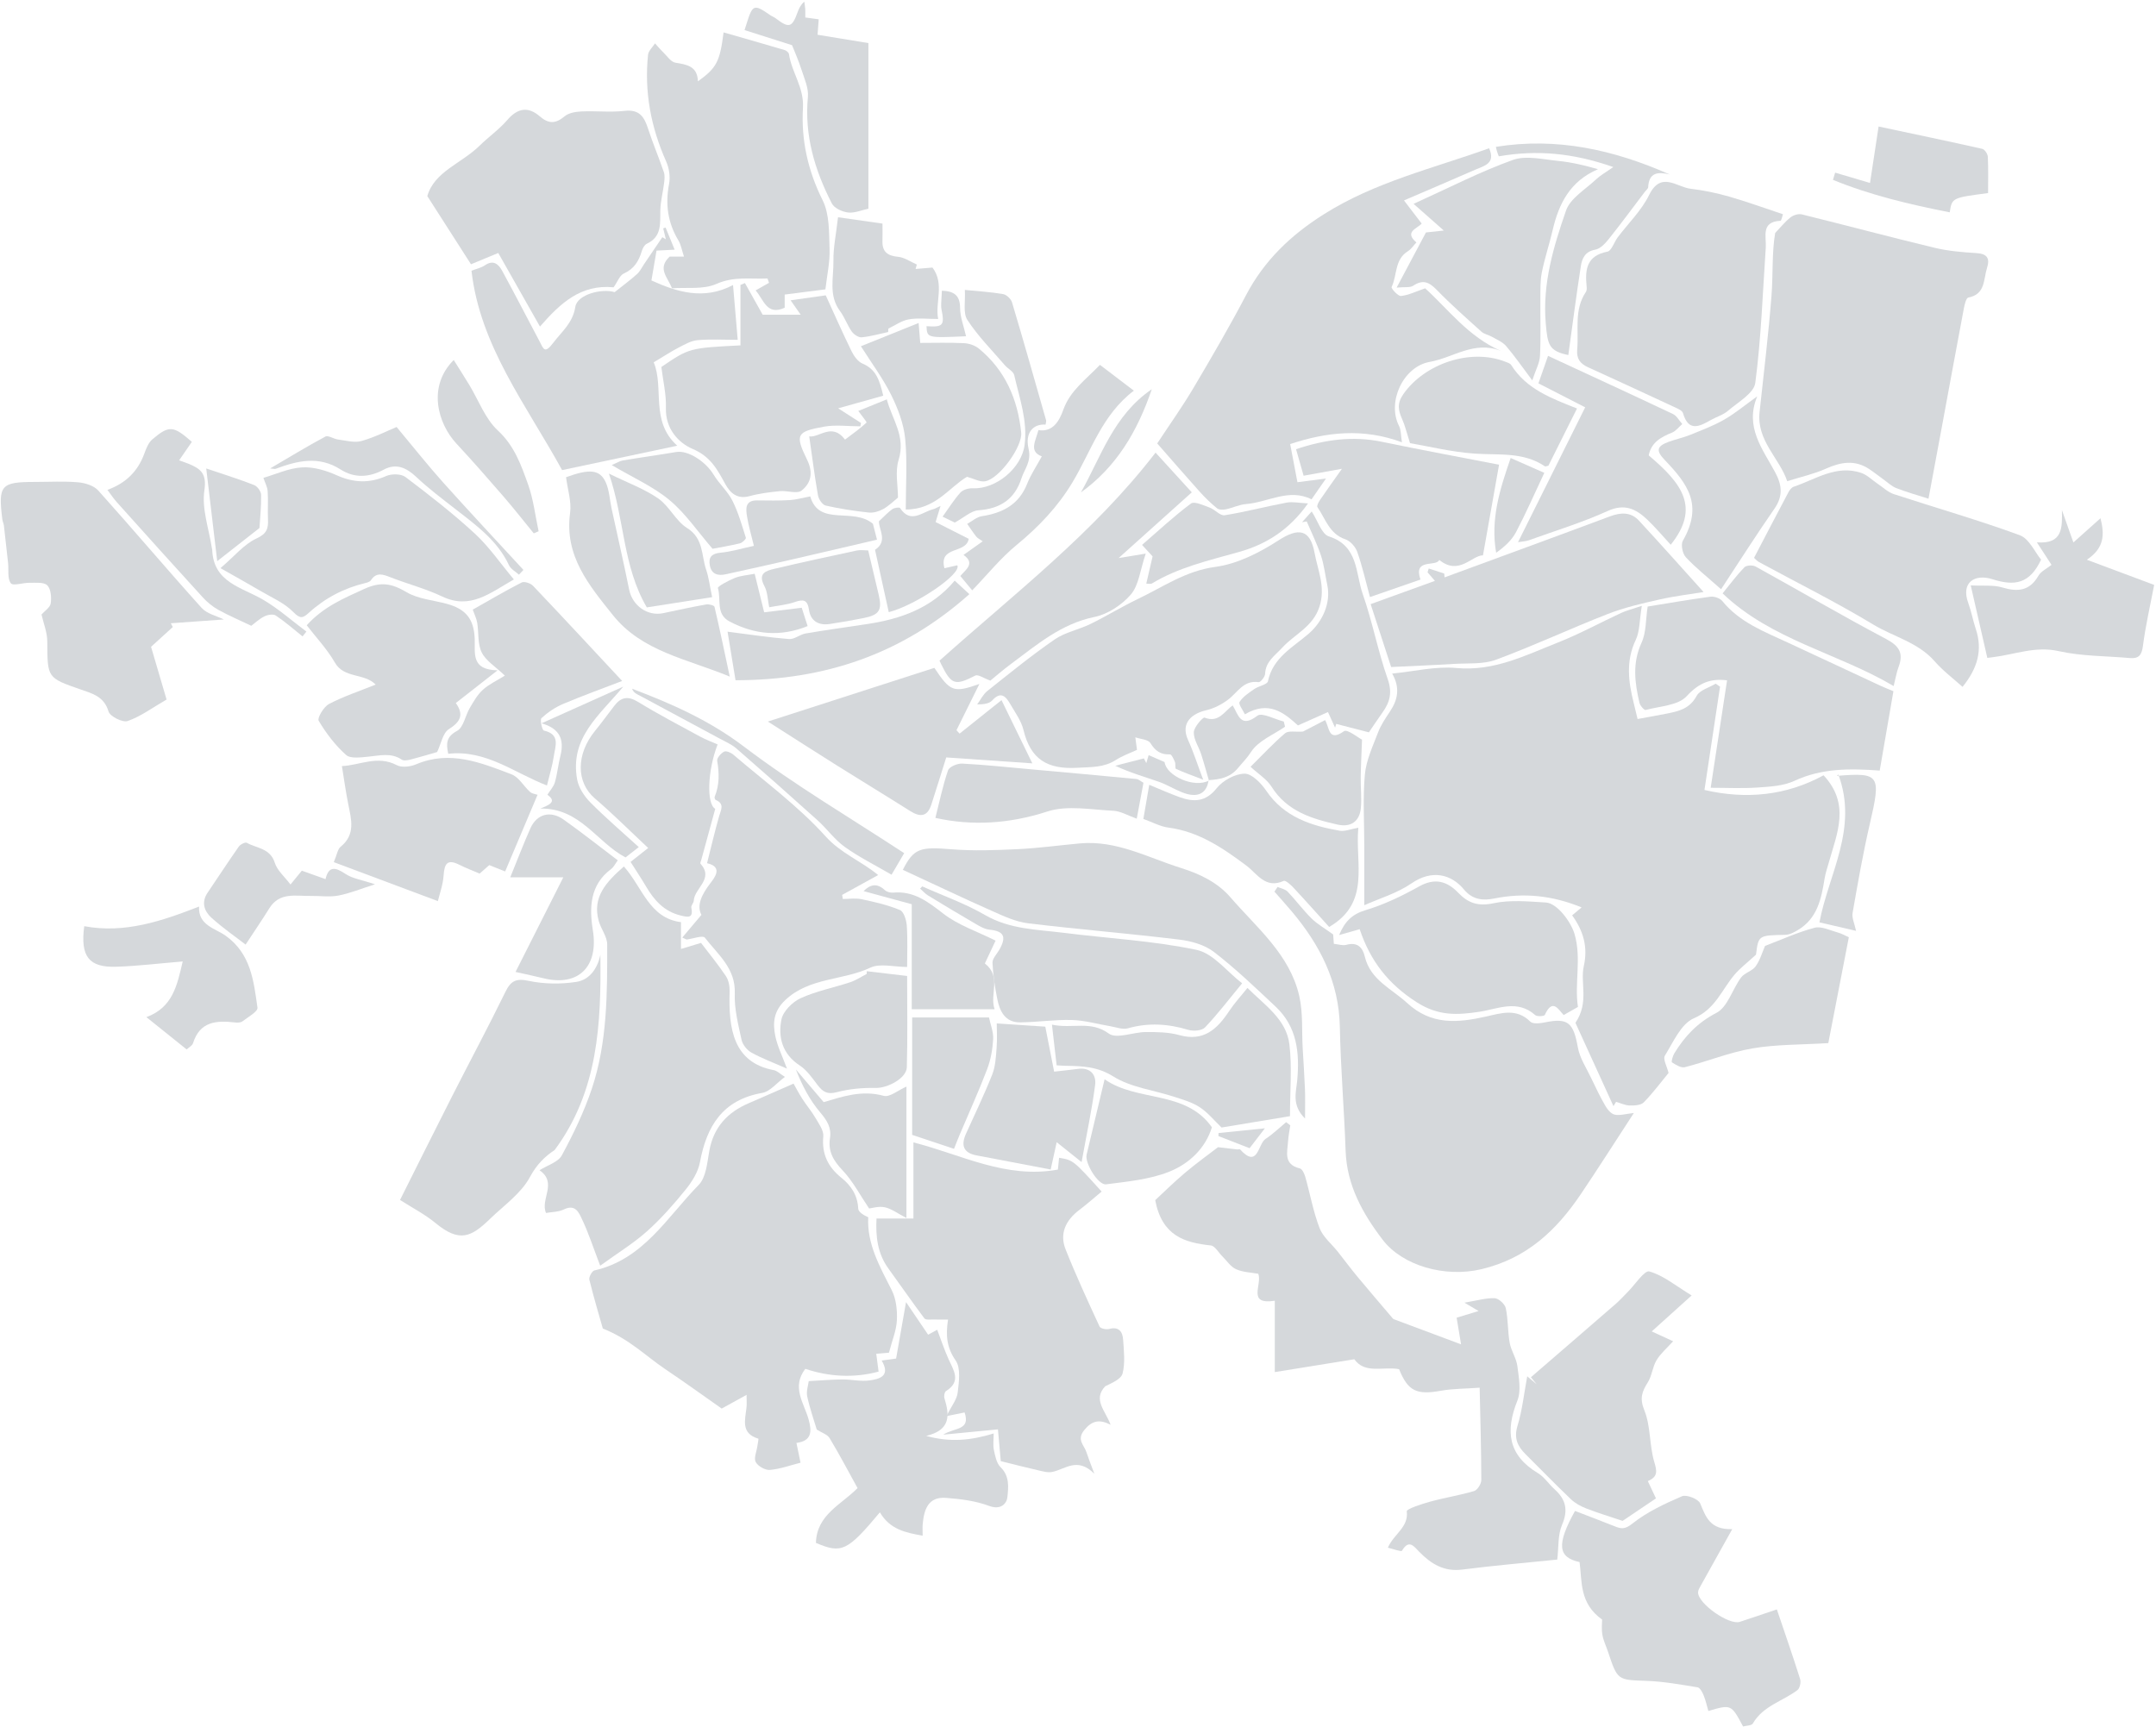 <?xml version="1.0" encoding="UTF-8" standalone="no"?>
<svg width="946px" height="758px" viewBox="0 0 946 758" version="1.1" xmlns="http://www.w3.org/2000/svg" xmlns:xlink="http://www.w3.org/1999/xlink" xmlns:sketch="http://www.bohemiancoding.com/sketch/ns">
    <!-- Generator: Sketch 3.3.3 (12072) - http://www.bohemiancoding.com/sketch -->
    <title>Untitled</title>
    <desc>Created with Sketch.</desc>
    <defs></defs>
    <g id="Page-1" stroke="none" stroke-width="1" fill="none" fill-rule="evenodd" sketch:type="MSPage">
        <g id="Neighborhoods" sketch:type="MSLayerGroup" fill="#D5D8DB">
            <path d="M717.731,280.821 C713.323,290.077 714.49,299.15 716.809,308.434 C717.396,310.779 717.944,313.135 718.526,315.559 C722.809,314.768 727.105,314.022 731.381,313.173 C736.609,312.136 741.44,311.023 744.429,305.421 C745.791,302.866 749.926,301.791 752.802,300.045 C753.439,300.483 754.076,300.921 754.714,301.357 C752.462,316.285 750.211,331.213 747.875,346.692 C766.156,350.94 783.785,349.186 800.14,340.257 C811.911,352.884 806.088,365.606 802.532,378.224 C801.833,380.703 800.973,383.163 800.568,385.692 C799.152,394.518 797.376,403.133 788.85,408.181 C787.172,409.174 785.2,410.233 783.342,410.272 C771.57,410.524 771.567,410.432 770.491,418.973 C766.562,422.587 763.555,424.86 761.155,427.657 C755.481,434.27 752.765,442.816 743.223,446.901 C737.613,449.303 734.18,457.356 730.503,463.321 C729.571,464.833 731.45,468.082 732.124,470.887 C728.828,474.885 725.32,479.626 721.237,483.802 C719.981,485.086 717.143,485.224 715.046,485.172 C713.05,485.121 711.078,484.136 709.095,483.562 C708.714,484.193 708.33,484.824 707.947,485.455 C702.118,472.679 696.29,459.903 691.266,448.889 C697.396,439.818 693.254,431.434 694.936,423.989 C696.829,415.606 694.712,408.498 689.816,401.713 C691.03,400.696 692.28,399.649 693.967,398.237 C681.092,392.959 668.634,391.719 655.639,394.327 C650.806,395.298 646.157,394.972 642.319,390.343 C636.731,383.605 628.271,381.522 619.302,387.703 C612.992,392.051 605.238,394.306 598.615,397.279 L598.615,371.211 C598.615,360.778 597.921,350.281 598.872,339.937 C599.451,333.65 602.343,327.51 604.643,321.477 C605.886,318.219 607.909,315.209 609.872,312.282 C613.341,307.107 614.411,301.83 610.85,295.615 C620.564,294.665 629.941,292.326 639.022,293.172 C655.517,294.707 669.342,287.602 683.663,281.946 C693.108,278.216 702.08,273.292 711.311,269.007 C713.456,268.013 715.797,267.442 720.387,265.882 C719.335,272.277 719.535,277.027 717.731,280.821 Z" id="Squirrel-Hill" sketch:type="MSShapeGroup"></path>
            <path d="M390.05,593.665 C388.775,593.774 387.018,593.925 384.474,594.145 C384.798,596.608 385.095,598.869 385.502,601.963 C374.631,604.884 363.684,604.213 353.355,600.744 C347.186,608.77 352.769,615.728 354.78,622.881 C356.306,628.309 356.177,632.375 349.456,633.266 C350.118,636.456 350.684,639.182 351.256,641.941 C346.777,643.073 342.345,644.714 337.806,645.108 C335.76,645.286 332.588,643.478 331.597,641.66 C330.677,639.974 331.981,637.074 332.308,634.709 C332.466,633.558 332.917,631.448 332.749,631.398 C324.826,629.021 327.023,622.978 327.565,617.512 C327.697,616.188 327.584,614.841 327.584,612.162 C323.242,614.555 319.734,616.487 316.658,618.182 C308.504,612.467 300.236,606.477 291.764,600.793 C283.433,595.201 276.225,587.706 264.506,583.066 C262.936,577.52 260.559,569.612 258.591,561.602 C258.31,560.451 259.773,557.792 260.817,557.557 C282.343,552.709 292.727,534.116 306.57,520.031 C309.833,516.715 310.299,510.266 311.226,505.109 C313.092,494.711 319.181,488.17 328.563,484.149 C334.698,481.52 340.794,478.804 348.19,475.564 C348.895,476.8 350.345,479.597 352.034,482.239 C353.868,485.108 356.116,487.722 357.824,490.658 C359.3,493.198 361.478,496.143 361.241,498.712 C360.521,506.477 363.295,512.152 369.157,516.868 C373.441,520.313 376.294,524.56 376.566,530.437 C376.635,531.93 378.926,533.317 380.964,534.222 C380.325,545.866 386.022,555.876 391.266,566.21 C393.211,570.042 393.733,575.014 393.532,579.404 C393.325,583.892 391.437,588.306 390.05,593.665 L390.05,593.665 Z" id="Shape" sketch:type="MSShapeGroup"></path>
            <path d="M716.903,488.456 C708.363,501.553 701.162,512.906 693.648,524.045 C682.921,539.947 670,552.229 650.107,556.99 C633.956,560.855 615.353,555.462 606.675,544.091 C597.907,532.603 590.942,520.193 590.421,505.031 C589.798,486.925 588.233,468.845 587.893,450.739 C587.52,430.875 579.14,414.687 566.787,399.996 C564.313,397.054 561.725,394.206 559.19,391.316 C559.654,390.632 560.116,389.946 560.578,389.259 C562.065,389.92 563.931,390.217 564.969,391.304 C568.591,395.097 571.717,399.372 575.44,403.053 C577.969,405.553 581.18,407.363 584.963,410.121 C584.995,410.591 585.121,412.363 585.256,414.218 C587.157,414.402 589.129,415.113 590.777,414.656 C595.575,413.324 597.883,415.787 598.829,419.767 C601.293,430.125 610.543,433.857 617.403,440.181 C628.074,450.013 639.584,448.907 652.001,446.143 C658.583,444.679 665.403,442.307 671.468,448.371 C672.626,449.529 675.894,449.106 678.033,448.668 C687.978,446.626 690.394,448.83 692.322,459.679 C693.147,464.334 696.035,468.643 698.124,473.045 C700.092,477.197 702.091,481.354 704.389,485.329 C705.313,486.928 706.899,488.842 708.489,489.187 C710.758,489.675 713.308,488.848 716.903,488.456 L716.903,488.456 Z" id="Shape" sketch:type="MSShapeGroup"></path>
            <path d="M507.763,194.613 C513.25,186.267 518.755,178.545 523.572,170.417 C531.557,156.943 539.456,143.394 546.734,129.531 C554.708,114.339 566.27,103.287 580.73,94.119 C603.282,79.823 628.851,73.899 653.381,65.065 C656.395,71.788 651.187,72.779 647.275,74.49 C636.998,78.987 626.676,83.38 616.036,87.959 C618.966,91.795 621.373,94.947 623.802,98.126 C621.697,100.44 616.032,101.718 621.48,106.394 C620.201,107.749 619.184,109.368 617.724,110.271 C611.838,113.913 613.097,120.804 610.601,125.966 C610.315,126.555 613.413,130.028 614.706,129.893 C618.039,129.55 621.237,127.931 625.324,126.537 C635.366,135.632 644.203,147.734 658.465,153.962 C646.792,149.398 637.521,157.024 627.346,158.823 C615.584,160.902 608.523,176.537 613.86,186.924 C614.781,188.712 614.628,191.053 615.13,194.1 C598.056,187.802 582.11,189.579 566.096,194.889 C567.131,200.326 568.154,205.705 569.282,211.633 C573.206,211.124 576.828,210.652 581.816,210.005 C579.329,213.589 577.526,216.185 575.47,219.145 C565.564,214.153 556.388,220.463 546.754,221.215 C543.744,221.45 540.849,222.91 537.846,223.531 C536.611,223.786 534.84,223.77 533.979,223.065 C531.24,220.818 528.666,218.322 526.293,215.683 C520.066,208.752 513.975,201.694 507.763,194.613 L507.763,194.613 Z" id="Shape" sketch:type="MSShapeGroup"></path>
            <path d="M683.29,684.454 C669.422,685.882 655.479,687.06 641.614,688.844 C633.599,689.878 627.975,686.374 622.778,681.104 C620.515,678.811 618.287,675.263 615.148,680.581 C614.825,681.127 611.299,679.781 608.965,679.247 C611.609,673.115 618.109,670.365 617.261,663.251 C617.139,662.236 623.869,660.035 627.601,659.01 C633.953,657.263 640.512,656.259 646.816,654.375 C648.265,653.944 649.962,651.21 649.959,649.541 C649.933,636.092 649.529,622.645 649.237,609.025 C642.785,609.496 637.428,609.428 632.252,610.359 C621.567,612.284 617.808,610.564 613.881,600.896 C607.034,599.593 598.886,603.15 594.252,596.541 C582.687,598.408 571.465,600.219 559.35,602.175 L559.35,570.866 C547.006,572.739 553.91,563.903 552.116,559.031 C549.1,558.471 545.441,558.394 542.36,557.022 C539.957,555.949 538.267,553.265 536.264,551.294 C534.608,549.665 533.091,546.797 531.282,546.599 C519.846,545.356 509.871,542.497 506.878,526.718 C510.324,523.53 514.98,518.909 519.977,514.694 C525.067,510.404 530.493,506.513 534.445,503.471 C537.938,503.886 540.381,504.183 542.828,504.458 C543.272,504.507 543.946,504.254 544.148,504.475 C552.009,513.09 551.919,502.052 555.265,499.856 C558.505,497.729 561.325,494.969 564.33,492.484 C564.933,492.947 565.537,493.411 566.14,493.872 C565.811,496.174 565.33,498.468 565.182,500.783 C564.876,505.582 563.016,511.04 570.332,512.78 C571.385,513.03 572.334,515.104 572.73,516.504 C574.847,523.991 576.217,531.743 578.987,538.965 C580.488,542.879 584.276,545.908 587.005,549.356 C589.878,552.992 592.638,556.719 595.592,560.283 C600.537,566.249 605.596,572.119 610.612,578.026 C610.903,578.369 611.188,578.822 611.573,578.967 C620.892,582.475 630.223,585.948 641.079,589.999 C640.205,584.737 639.714,581.775 639.137,578.307 C642.072,577.412 644.902,576.548 648.766,575.369 C646.755,574.182 645.1,573.204 642.564,571.708 C648.136,570.783 652.015,569.594 655.837,569.752 C657.582,569.823 660.308,572.314 660.696,574.117 C661.768,579.089 661.514,584.333 662.418,589.357 C663.047,592.841 665.348,596.061 665.783,599.54 C666.411,604.563 667.539,610.319 665.79,614.699 C660.449,628.07 661.692,638.636 674.814,646.527 C677.63,648.22 679.57,651.323 682.085,653.586 C687.018,658.021 688.193,662.647 685.401,669.173 C683.49,673.64 683.936,679.116 683.29,684.454 L683.29,684.454 Z" id="Shape" sketch:type="MSShapeGroup"></path>
            <path d="M400.788,534.786 L400.788,501.366 C421.912,506.764 441.394,517.489 464.174,513.299 C464.262,512.423 464.483,510.274 464.704,508.122 C470.924,509.179 470.924,509.179 483.368,522.947 C480.121,525.636 476.985,528.441 473.636,530.962 C467.484,535.593 464.853,541.502 467.545,548.289 C472.101,559.765 477.299,570.99 482.476,582.206 C482.869,583.057 485.389,583.598 486.641,583.256 C490.99,582.067 492.561,584.498 492.798,587.948 C493.14,592.889 493.743,598.085 492.569,602.751 C491.929,605.291 487.849,606.964 484.951,608.392 C479.393,614.259 485.051,619.091 487.297,625.281 C482.4,622.776 479.11,623.445 475.705,627.68 C472.31,631.899 475.688,634.201 476.68,637.268 C477.47,639.721 478.443,642.113 480.17,646.799 C472.707,639.267 467.393,644.853 461.655,646.004 C459.744,646.387 457.556,645.739 455.559,645.283 C450.27,644.076 445.016,642.719 439.115,641.265 C438.746,637.113 438.288,631.963 437.873,627.311 C429.633,628.109 422.703,628.782 413.836,629.642 C418.881,626.419 425.928,627.865 423.237,619.891 C421.516,620.241 419.719,620.604 415.289,621.503 C417.522,617.012 419.863,614.201 420.214,611.161 C420.755,606.458 421.64,600.411 419.312,597.072 C415.404,591.462 414.89,586.074 415.98,579.119 C413.578,579.119 411.683,579.172 409.794,579.101 C408.356,579.048 406.19,579.394 405.604,578.614 C400.186,571.426 395.099,563.993 389.804,556.712 C384.953,550.04 384.205,542.492 384.59,534.786 C389.795,534.786 394.849,534.786 400.788,534.786 L400.788,534.786 Z" id="Shape" sketch:type="MSShapeGroup"></path>
            <path d="M784.187,211.185 C780.839,201.111 770.7,193.465 772.059,180.832 C773.893,163.807 775.968,146.798 777.291,129.732 C778.02,120.321 777.421,110.808 778.906,102.243 C781.122,99.93 783.151,97.387 785.629,95.402 C786.874,94.406 789.104,93.719 790.594,94.087 C810.013,98.878 829.338,104.055 848.784,108.732 C854.78,110.173 861.048,110.703 867.226,111.08 C871.994,111.372 873.184,113.44 871.851,117.607 C870.254,122.599 871.236,129.154 863.637,130.589 C862.713,130.762 862.021,133.61 861.699,135.309 C858.418,152.682 855.242,170.074 852.023,187.458 C850.093,197.885 848.141,208.309 846.173,218.871 C841.514,217.371 836.713,216.039 832.092,214.24 C829.979,213.417 828.216,211.688 826.319,210.333 C824.27,208.872 822.304,207.289 820.212,205.894 C813.888,201.678 807.677,202.759 801.089,205.719 C795.978,208.019 790.379,209.234 784.187,211.185 L784.187,211.185 Z" id="Shape" sketch:type="MSShapeGroup"></path>
            <path d="M273.741,380.277 C281.89,389.337 284.78,402.909 298.803,404.71 L298.803,416.469 C302.126,415.464 304.392,414.779 307.596,413.811 C311.126,418.459 315.061,423.246 318.492,428.372 C319.706,430.185 320.218,432.842 320.146,435.085 C319.626,451.43 321.675,466.307 339.572,469.677 C340.969,469.94 342.174,471.231 344.4,472.627 C340.792,475.275 337.906,479.04 334.471,479.639 C317.065,482.678 310.071,494.177 307.106,510.119 C306.31,514.395 303.612,518.667 300.8,522.14 C295.595,528.566 290.07,534.861 283.917,540.355 C277.986,545.652 271.093,549.869 263.349,555.482 C260.21,547.281 258.201,541.04 255.409,535.172 C254.077,532.374 252.57,528.292 247.47,530.765 C245.045,531.94 242.027,531.887 239.581,532.336 C236.931,526.348 244.758,519.128 236.722,513.592 C240.15,511.41 244.883,510.065 246.52,507.042 C251.579,497.705 256.254,487.996 259.632,477.945 C266.542,457.394 266.448,435.854 266.424,414.471 C266.42,411.039 263.67,407.69 262.697,404.162 C259.813,393.721 265.929,387.163 273.741,380.277 L273.741,380.277 Z" id="Shape" sketch:type="MSShapeGroup"></path>
            <path d="M527.928,342.194 C523.527,340.494 519.687,339.123 515.989,337.442 C515.487,337.214 515.918,335.329 515.521,334.378 C515.003,333.135 514.043,331.041 513.354,331.072 C509.269,331.262 506.926,329.573 504.76,326.109 C503.765,324.518 500.433,324.386 498.16,323.593 C498.431,325.673 498.702,327.754 498.878,329.101 C495.924,330.484 492.557,331.643 489.647,333.513 C484.36,336.913 478.936,336.593 472.847,336.956 C459.444,337.755 452.181,333.197 449.072,320.353 C448.111,316.38 445.47,312.768 443.357,309.131 C441.442,305.836 439.309,303.064 435.371,307.385 C434.13,308.746 431.841,309.153 428.753,309.161 C430.221,307.17 431.345,304.749 433.212,303.261 C442.925,295.528 452.569,287.664 462.773,280.625 C467.369,277.456 473.34,276.359 478.458,273.855 C485.49,270.413 492.18,266.265 499.243,262.894 C510.286,257.624 520.227,250.535 533.242,248.798 C542.87,247.513 552.6,242.576 560.932,237.175 C569.703,231.491 574.866,232.134 576.807,242.675 C578.231,250.408 581.756,257.706 578.922,266.34 C576.018,275.182 568.004,278.342 562.588,284.27 C559.361,287.804 555.339,290.256 555.095,295.745 C555.036,297.06 553.049,299.498 552.247,299.38 C545.597,298.407 543.038,303.915 538.888,307.032 C536.069,309.149 532.658,310.926 529.25,311.709 C523.587,313.009 517.682,316.867 521.308,324.817 C523.671,329.992 525.393,335.463 527.928,342.194 L527.928,342.194 Z" id="Shape" sketch:type="MSShapeGroup"></path>
            <path d="M294.843,126.534 C292.992,121.614 288.232,117.887 293.832,112.604 L300.114,112.604 C299.202,109.888 298.822,107.441 297.642,105.475 C292.978,97.698 291.869,89.569 293.578,80.673 C294.175,77.572 293.593,73.777 292.294,70.859 C285.628,55.891 282.653,40.365 284.345,24.061 C284.528,22.299 286.34,20.707 287.396,19.037 C288.596,20.347 289.734,21.722 291.01,22.953 C292.722,24.6 294.367,27.181 296.35,27.514 C301.357,28.358 306.003,28.953 306.229,35.699 C314.456,29.771 315.862,27.078 317.486,14.219 C326.567,16.825 335.453,19.347 344.309,21.974 C345.065,22.199 346.081,23.065 346.182,23.752 C347.361,31.802 352.843,38.353 352.315,47.346 C351.493,61.336 354.449,74.866 360.94,87.856 C364.019,94.016 363.745,102.105 363.995,109.354 C364.192,115.067 362.866,120.833 362.169,126.991 C356.528,127.711 350.629,128.465 344.299,129.274 L344.299,135.057 C336.378,138.675 335.109,131.449 331.543,127.455 C333.699,126.236 335.563,125.181 337.427,124.129 C337.204,123.49 336.981,122.852 336.758,122.213 C329.292,122.571 322.102,121.162 314.332,124.613 C308.594,127.16 301.225,126.04 294.843,126.534 L294.843,126.534 Z" id="Shape" sketch:type="MSShapeGroup"></path>
            <path d="M782.319,94.023 C781.953,95.029 781.636,96.876 781.227,96.897 C772.501,97.326 775.109,103.8 774.774,108.718 C773.428,128.516 772.763,148.403 770.182,168.039 C769.585,172.591 762.598,176.482 758.208,180.278 C756.09,182.11 753.123,182.932 750.627,184.361 C745.563,187.259 740.847,189.58 738.455,181.302 C738.11,180.112 735.993,179.268 734.543,178.591 C721.97,172.73 709.378,166.908 696.753,161.161 C693.329,159.602 691.679,157.451 692.037,153.409 C692.789,144.886 690.535,135.953 695.874,128.099 C696.316,127.448 696.241,126.328 696.153,125.452 C695.417,118.156 696.282,112.177 705.277,110.447 C707.111,110.094 708.211,106.295 709.79,104.19 C714.429,98.014 720.23,92.426 723.571,85.621 C728.818,74.935 735.644,82.111 741.801,82.838 C747.478,83.507 753.156,84.686 758.654,86.264 C766.595,88.542 774.37,91.387 782.319,94.023 L782.319,94.023 Z" id="Shape" sketch:type="MSShapeGroup"></path>
            <path d="M269.243,126.092 C254.761,124.667 245.736,133.22 236.924,143.322 C230.947,132.772 224.794,121.912 218.626,111.026 C213.911,112.976 209.664,114.735 206.656,115.978 C200.243,105.964 194.011,96.235 187.494,86.061 C190.581,75.27 202.535,71.705 210.396,63.974 C214.372,60.065 219.042,56.798 222.653,52.599 C227.166,47.35 231.809,46.698 236.791,51.019 C240.735,54.438 243.783,54.362 247.744,51.042 C249.564,49.514 252.638,49.025 255.181,48.907 C261.48,48.616 267.863,49.364 274.095,48.656 C280.442,47.936 282.62,51.158 284.288,56.28 C286.399,62.766 289.067,69.07 291.279,75.526 C291.781,76.993 291.578,78.786 291.383,80.39 C290.902,84.341 289.837,88.26 289.74,92.212 C289.598,97.977 290.511,103.86 283.796,106.981 C282.777,107.456 281.964,108.976 281.61,110.174 C280.313,114.565 278.264,117.985 273.746,120.019 C271.902,120.849 270.954,123.672 269.243,126.092 L269.243,126.092 Z" id="Shape" sketch:type="MSShapeGroup"></path>
            <path d="M299.36,411.476 C301.919,408.444 304.479,405.412 307.768,401.516 C305.563,397.333 307.866,392.662 311.635,387.676 C313.232,385.563 317.628,380.478 310.235,378.84 C311.992,371.904 313.595,365.051 315.506,358.284 C316.301,355.464 318.086,352.781 314.012,351.061 C313.713,350.935 313.435,350.041 313.583,349.682 C315.705,344.529 315.617,339.324 314.681,333.909 C314.473,332.71 316.308,330.633 317.699,329.875 C318.572,329.399 320.682,330.267 321.709,331.148 C335.418,342.906 350.212,353.711 362.216,367.027 C369.043,374.598 377.797,377.823 385.317,384.042 C379.986,386.976 374.747,389.859 369.508,392.742 C369.61,393.341 369.71,393.942 369.811,394.542 C372.561,394.542 375.409,394.076 378.038,394.639 C383.752,395.86 389.543,397.155 394.891,399.401 C396.6,400.12 397.723,403.877 397.884,406.325 C398.299,412.588 398.022,418.896 398.022,424.372 C392.224,424.372 386.144,422.66 381.837,424.698 C369.756,430.411 355.129,428.887 344.53,438.936 C339.392,443.806 339.012,448.991 340.197,454.729 C341.136,459.275 343.304,463.566 345.302,468.986 C339.706,466.527 334.522,464.604 329.73,461.968 C327.785,460.899 325.833,458.465 325.371,456.331 C323.924,449.64 322.141,442.757 322.404,436.022 C322.835,424.926 314.931,418.861 309.261,411.5 C308.401,410.386 304.017,411.99 301.263,412.336 C300.629,412.051 299.994,411.763 299.36,411.476 L299.36,411.476 Z" id="Shape" sketch:type="MSShapeGroup"></path>
            <path d="M769.632,244.825 C774.765,234.998 779.709,225.479 784.734,216.004 C785.241,215.047 786.103,213.924 787.045,213.608 C796.68,210.378 805.737,203.833 816.669,207.548 C819.332,208.453 821.52,210.743 823.946,212.367 C826.255,213.915 828.398,216.015 830.949,216.852 C849.37,222.894 868.047,228.21 886.226,234.895 C890.374,236.42 892.893,242.384 895.58,245.611 C890.593,256.246 883.979,257.31 874.276,254.213 C866.484,251.725 860.302,255.567 863.628,264.65 C864.987,268.366 865.684,272.32 866.936,276.08 C869.978,285.195 867.783,293.224 861.115,301.447 C857.137,297.852 852.571,294.454 848.914,290.261 C841.607,281.884 830.847,279.482 821.873,274.058 C805.606,264.226 788.521,255.751 771.799,246.666 C770.872,246.162 770.151,245.275 769.632,244.825 L769.632,244.825 Z" id="Shape" sketch:type="MSShapeGroup"></path>
            <path d="M750.605,345.735 C753.086,329.445 755.419,314.15 757.792,298.587 C750.772,297.682 745.571,299.537 740.084,305.526 C736.312,309.64 728.278,309.924 722.058,311.587 C721.448,311.751 719.646,309.698 719.354,308.452 C717.297,299.639 716.155,291.03 720.248,282.129 C722.359,277.541 722.079,271.851 722.95,266.195 C730.995,264.895 740.709,263.193 750.473,261.875 C752.145,261.648 754.693,262.526 755.727,263.798 C763.341,273.167 774.194,277.242 784.608,282.082 C798.211,288.403 811.798,294.76 825.399,301.086 C826.792,301.736 828.235,302.281 830.787,303.348 C828.821,314.733 826.767,326.621 824.77,338.187 C811.635,337.227 799.312,337.122 787.311,342.71 C782.515,344.942 776.648,345.241 771.214,345.622 C764.497,346.093 757.724,345.735 750.605,345.735 L750.605,345.735 Z" id="Shape" sketch:type="MSShapeGroup"></path>
            <path d="M297.171,195.611 C279.378,199.38 262.591,202.935 246.636,206.314 C230.865,177.589 210.645,151.879 206.874,118.809 C209.147,117.925 211.179,117.532 212.735,116.453 C216.534,113.819 218.797,116.019 220.376,118.912 C225.986,129.191 231.33,139.616 236.821,149.959 C238.469,153.064 238.931,155.512 242.741,150.469 C246.562,145.413 251.304,141.81 252.44,134.656 C253.299,129.236 264.025,126.476 269.697,128.216 C273.386,125.269 276.578,122.91 279.525,120.275 C280.797,119.139 281.572,117.44 282.559,115.986 C285.247,112.025 287.931,108.058 290.616,104.093 C291.132,104.403 291.65,104.714 292.166,105.023 C291.776,103.424 291.387,101.824 290.997,100.224 C291.344,100.101 291.692,99.976 292.039,99.853 C293.301,102.932 294.564,106.012 296.023,109.575 C293.074,109.727 290.494,109.858 288.068,109.985 C287.332,114.299 286.603,118.564 285.83,123.088 C296.797,128.022 308.666,131.948 321.64,125.093 C322.291,132.723 322.944,140.39 323.691,149.14 C317.575,149.14 311.784,148.79 306.069,149.289 C303.25,149.536 300.463,151.147 297.849,152.503 C294.412,154.286 291.159,156.426 286.829,159.009 C291.514,170.146 285.157,184.867 297.171,195.611 L297.171,195.611 Z" id="Shape" sketch:type="MSShapeGroup"></path>
            <path d="M702.973,710.792 C692.938,703.631 694.204,694.097 693.081,685.556 C683.546,683.496 682.891,677.84 691.075,663.114 C696.707,665.284 702.519,667.456 708.273,669.77 C711.182,670.938 712.854,671.37 716.167,668.727 C722.607,663.596 730.389,659.95 738.036,656.66 C740.001,655.812 745.207,657.879 746.01,659.817 C748.462,665.725 750.326,671.414 760.065,671.098 C754.954,680.26 750.604,688.032 746.29,695.825 C745.761,696.778 745.075,697.835 745.064,698.85 C745.017,703.755 758.626,713.33 763.381,711.786 C768.61,710.091 773.806,708.295 779.642,706.331 C783.09,716.532 786.626,726.659 789.845,736.886 C790.288,738.292 789.727,740.939 788.67,741.742 C782.194,746.646 773.594,748.64 769.114,756.392 C768.565,757.342 766.295,757.299 764.821,757.708 C759.619,747.964 759.619,747.964 749.588,750.905 C748.912,748.595 748.404,746.208 747.493,743.987 C746.946,742.653 745.912,740.695 744.852,740.523 C737.426,739.316 729.953,737.952 722.459,737.689 C709.767,737.24 709.759,737.564 705.536,724.861 C704.702,722.356 703.487,719.921 703.07,717.353 C702.639,714.718 702.973,711.956 702.973,710.792 L702.973,710.792 Z" id="Shape" sketch:type="MSShapeGroup"></path>
            <path d="M263.427,419.056 C263.813,449.108 262.515,478.897 243.373,504.709 C239.167,507.502 235.582,510.876 232.487,516.631 C228.656,523.754 221.184,528.962 215.12,534.828 C206.807,542.87 201.734,545.57 190.996,536.692 C186.442,532.927 181.052,530.172 175.525,526.627 C183.193,511.337 190.752,496.112 198.451,480.956 C206.176,465.748 214.247,450.713 221.723,435.386 C224.125,430.463 226.376,429.282 232,430.475 C238.715,431.9 246.047,431.976 252.852,430.932 C258.558,430.056 262.119,425.25 263.427,419.056 L263.427,419.056 Z" id="Shape" sketch:type="MSShapeGroup"></path>
            <path d="M18.211,269.688 C19.595,268.119 21.982,266.628 22.251,264.819 C22.64,262.211 22.357,258.523 20.746,256.887 C19.275,255.396 15.661,255.827 12.982,255.771 C10.131,255.712 5.736,257.255 4.761,255.987 C3.18,253.93 3.871,250.147 3.547,247.097 C2.961,241.597 2.353,236.101 1.706,230.608 C1.603,229.738 1.148,228.908 1.038,228.037 C-0.866,212.91 0.356,211.508 15.364,211.508 C21.681,211.508 28.029,211.125 34.299,211.673 C37.366,211.94 41.186,213.124 43.12,215.28 C58.392,232.296 73.148,249.774 88.446,266.766 C90.838,269.422 95.157,270.343 98.198,271.872 C90.752,272.404 82.855,272.969 74.956,273.534 C75.241,274.087 75.525,274.64 75.809,275.193 C72.82,277.912 69.832,280.632 66.277,283.866 C68.455,291.263 70.915,299.622 73.089,307.008 C66.822,310.634 61.734,314.437 56.016,316.445 C53.839,317.209 48.251,314.418 47.62,312.253 C45.69,305.646 40.472,304.361 35.433,302.607 C20.662,297.464 20.824,297.552 20.748,281.554 C20.728,277.485 19.051,273.424 18.211,269.688 L18.211,269.688 Z" id="Shape" sketch:type="MSShapeGroup"></path>
            <path d="M633.84,253.39 C658.023,244.491 682.231,235.655 706.371,226.635 C711.143,224.852 715.551,224.624 719.113,228.47 C728.859,238.999 738.384,249.735 747.492,259.83 C742.68,260.622 735.317,261.499 728.118,263.111 C720.44,264.832 712.68,266.638 705.379,269.486 C688.944,275.897 672.935,283.42 656.398,289.538 C650.752,291.628 644.059,290.992 637.829,291.376 C628.696,291.938 619.549,292.295 610.4,292.741 C607.423,283.602 604.503,274.651 601.405,265.141 C610.501,261.848 619.686,258.52 629.605,254.928 C628.354,253.476 627.363,252.325 626.371,251.172 C626.546,250.613 626.721,250.056 626.894,249.497 C629.16,250.238 631.427,250.978 633.693,251.718 C633.741,252.274 633.79,252.833 633.84,253.39 L633.84,253.39 Z" id="Shape" sketch:type="MSShapeGroup"></path>
            <path d="M324.893,151.573 L324.893,125.047 C325.547,124.772 326.202,124.498 326.858,124.223 C329.505,128.949 332.152,133.676 334.639,138.116 L351.321,138.116 C349.573,135.618 348.486,134.066 346.896,131.792 C352.091,131.057 356.893,130.379 362.311,129.614 C366.214,138.142 369.778,146.27 373.686,154.228 C374.722,156.338 376.481,158.747 378.503,159.595 C384.47,162.094 386.011,167.057 387.539,173.662 C381.153,175.452 374.94,177.193 367.772,179.2 C371.245,181.429 374.514,183.527 377.782,185.625 C377.693,186.118 377.602,186.613 377.512,187.107 C372.152,187.107 366.648,186.316 361.463,187.267 C349.538,189.45 348.728,190.699 354.104,201.708 C356.963,207.566 355.833,212.007 351.729,215.288 C349.753,216.869 345.401,215.229 342.176,215.551 C337.717,215.997 333.205,216.552 328.9,217.732 C323.457,219.225 320.396,216.376 318.206,212.377 C314.725,206.016 311.776,200.366 303.929,197.034 C297.681,194.38 291.879,188.114 292.185,179.007 C292.383,173.116 290.928,167.168 290.19,161.062 C302.435,152.73 302.435,152.73 324.893,151.573 L324.893,151.573 Z" id="Shape" sketch:type="MSShapeGroup"></path>
            <path d="M396.144,381.743 C400.96,372.205 403.812,371.608 417.366,372.714 C427.051,373.504 436.872,373.13 446.604,372.67 C455.702,372.242 464.76,370.977 473.842,370.147 C489.907,368.678 503.666,376.386 518.289,380.973 C526.74,383.624 534.341,387.39 539.869,393.787 C551.439,407.179 565.957,418.862 570.106,437.221 C571.763,444.555 571.155,452.403 571.586,460.017 C571.925,466.034 572.348,472.05 572.59,478.072 C572.739,481.765 572.619,485.468 572.619,490.895 C566.601,484.988 568.748,479.132 569.19,474.151 C570.274,461.975 569.136,450.656 559.734,441.814 C550.938,433.543 542.183,425.143 532.648,417.79 C528.554,414.631 522.649,412.993 517.364,412.352 C495.297,409.678 473.123,407.883 451.058,405.205 C445.737,404.559 440.516,402.133 435.522,399.912 C422.428,394.092 409.491,387.931 396.144,381.743 L396.144,381.743 Z" id="Shape" sketch:type="MSShapeGroup"></path>
            <path d="M225.473,254.3 C214.917,260.31 206.34,267.638 194.047,261.8 C186.775,258.348 178.852,256.295 171.324,253.351 C168.019,252.057 165.156,250.962 162.719,254.687 C162.3,255.328 161.205,255.662 160.356,255.864 C150.939,258.105 142.625,262.462 135.479,268.968 C132.935,271.284 131.726,271.723 128.701,268.615 C124.816,264.627 119.234,262.26 114.295,259.342 C108.879,256.143 103.366,253.111 96.732,249.347 C102.958,244.022 107.13,238.812 112.55,236.322 C117.148,234.21 117.768,231.887 117.582,227.846 C117.395,223.763 117.724,219.652 117.444,215.578 C117.311,213.667 116.275,211.816 115.576,209.719 C120.874,208.182 126.615,205.482 132.497,205.122 C137.512,204.816 143.018,206.468 147.72,208.569 C155.129,211.881 161.961,212.222 169.43,208.919 C171.806,207.868 176.001,207.904 177.918,209.354 C188.365,217.257 198.754,225.331 208.373,234.203 C214.613,239.958 219.506,247.176 225.473,254.3 L225.473,254.3 Z" id="Shape" sketch:type="MSShapeGroup"></path>
            <path d="M386.071,663.722 C371.79,680.824 369.287,681.944 358.008,677.134 C358.323,664.739 369.21,660.317 376.275,653.08 C372.125,645.566 368.275,638.229 364.004,631.146 C363.038,629.543 360.606,628.824 358.37,627.391 C357.148,623.278 355.321,618.139 354.185,612.85 C353.696,610.572 354.636,607.987 354.857,606.136 C360.484,605.839 365.068,605.433 369.653,605.405 C373.613,605.379 377.656,606.372 381.513,605.835 C385.902,605.224 390.903,603.952 386.853,597.098 C389.366,596.76 391.3,596.5 393.186,596.245 C394.548,588.5 395.905,580.78 397.544,571.46 C401.073,576.666 404.017,581.008 407.241,585.766 C408.946,584.833 410.759,583.84 411.219,583.589 C412.737,587.573 414.221,592.01 416.1,596.272 C418.311,601.278 422.033,606.172 415.055,610.532 C414.412,610.934 414.114,612.723 414.395,613.642 C416.645,621.003 417.286,627.586 406.398,630.175 C416.9,633.097 425.994,632.167 436.002,629.11 C436.002,631.73 435.629,634.152 436.099,636.397 C436.652,639.033 437.27,642.202 439.042,643.924 C443.056,647.83 442.464,652.771 442.023,657.045 C441.732,659.878 439.122,662.824 434.036,660.915 C428.102,658.686 421.484,657.865 415.089,657.38 C407.138,656.774 405.417,662.645 404.851,669.035 C404.735,670.354 404.834,671.691 404.834,673.968 C397.201,672.628 390.44,671.176 386.071,663.722 L386.071,663.722 Z" id="Shape" sketch:type="MSShapeGroup"></path>
            <path d="M723.025,650.01 C724.522,653.197 725.651,655.594 726.594,657.601 C721.528,661.019 716.53,664.392 711.953,667.479 C706.589,665.672 701.239,664.05 696.043,662.038 C693.619,661.099 691.147,659.757 689.284,657.982 C682.525,651.541 676.035,644.817 669.402,638.24 C665.846,634.712 664.186,631.158 665.853,625.715 C667.955,618.841 668.701,611.55 670.111,604.027 C671.408,605.121 672.849,606.335 674.287,607.549 C673.429,606.514 672.571,605.479 671.714,604.443 C684.114,593.731 696.528,583.034 708.897,572.286 C710.764,570.661 712.418,568.792 714.177,567.041 C717.407,563.825 721.55,557.397 723.698,558.006 C729.935,559.776 735.371,564.368 742.249,568.538 C736.003,574.169 730.819,578.844 724.738,584.326 C728.005,585.827 730.243,586.856 734.123,588.641 C731.444,591.624 728.635,593.994 726.838,596.976 C725.078,599.895 724.854,603.756 723.045,606.629 C720.491,610.684 719.327,613.626 721.496,618.95 C724.336,625.92 723.656,634.249 725.85,641.588 C727.074,645.689 727.494,648.104 723.025,650.01 L723.025,650.01 Z" id="Shape" sketch:type="MSShapeGroup"></path>
            <path d="M596.597,407.8 C593.26,408.75 590.807,409.45 587.568,410.374 C590.052,404.438 593.229,401.218 599.245,399.416 C607.378,396.98 615.233,393.181 622.683,389.025 C629.609,385.162 634.954,386.724 639.859,391.833 C644.253,396.41 648.616,397.836 655.334,396.407 C662.7,394.841 670.664,395.633 678.325,396.09 C683.156,396.378 689.245,404.424 690.852,409.862 C694.027,420.599 690.771,431.435 692.362,441.929 C690.1,443.21 688.246,444.26 686.099,445.478 C683.801,443.075 681.224,437.926 677.823,445.436 C677.558,446.02 674.409,446.218 673.591,445.486 C665.754,438.472 657.17,442.829 649.081,444.047 C639.32,445.518 631.118,445.93 621.622,439.86 C609.09,431.847 601.243,421.702 596.597,407.8 L596.597,407.8 Z" id="Shape" sketch:type="MSShapeGroup"></path>
            <path d="M218.336,294.185 C210.986,299.942 205.66,304.111 200.006,308.54 C203.63,313.645 202.092,316.772 196.923,320.032 C194.304,321.684 193.578,326.339 191.802,330.042 C188.644,330.95 184.479,332.228 180.263,333.314 C178.991,333.642 177.204,333.995 176.293,333.383 C171.555,330.195 166.634,331.62 161.622,332.08 C158.334,332.382 153.813,333.07 151.855,331.326 C147.111,327.102 143.102,321.818 139.84,316.34 C139.111,315.115 142.048,310.171 144.354,308.963 C150.753,305.607 157.71,303.318 164.84,300.449 C159.719,295.248 151.014,297.876 146.944,290.793 C143.528,284.844 138.668,279.726 134.576,274.41 C141.991,266.253 150.718,262.652 159.606,258.561 C167.111,255.108 171.854,256.035 178.383,259.89 C183.504,262.913 190.126,263.383 196.073,265.014 C204.378,267.292 207.97,271.646 208.292,280.362 C208.527,286.687 206.564,294.001 218.336,294.185 L218.336,294.185 Z" id="Shape" sketch:type="MSShapeGroup"></path>
            <path d="M620.247,89.464 C635.972,82.348 649.537,75.301 663.801,70.197 C669.6,68.122 676.943,69.95 683.526,70.598 C689.497,71.187 695.393,72.584 701.161,74.265 C688.932,79.492 683.988,89.317 681.28,100.947 C679.831,107.17 677.783,113.262 676.528,119.516 C675.78,123.235 675.918,127.158 675.879,130.99 C675.796,139.378 676.123,147.78 675.718,156.151 C675.567,159.265 673.841,162.304 672.323,166.94 C667.957,161.135 664.64,156.308 660.85,151.881 C659.3,150.069 656.78,149.049 654.624,147.807 C653.149,146.958 651.248,146.672 650.035,145.581 C643.371,139.579 636.632,133.628 630.387,127.206 C627.083,123.809 624.364,122.544 620.104,125.381 C618.681,126.328 616.327,125.875 612.81,126.219 C617.579,117.245 621.311,110.222 625.671,102.018 C626.659,101.912 629.254,101.633 633.511,101.175 C628.834,97.046 624.945,93.614 620.247,89.464 L620.247,89.464 Z" id="Shape" sketch:type="MSShapeGroup"></path>
            <path d="M568.672,197.14 C581.256,192.933 593.498,191.226 606.295,193.883 C623.766,197.511 641.315,200.751 657.752,203.947 C655.635,215.881 653.251,229.315 650.695,243.721 C645.877,243.671 640.186,252.786 631.523,245.744 C630.064,248.979 619.989,244.792 623.264,254.35 C616.465,256.707 609.284,259.198 601.11,262.033 C599.238,255.164 597.761,248.56 595.537,242.22 C594.752,239.984 592.47,237.407 590.304,236.682 C583.259,234.324 581.606,227.671 578.049,222.558 C577.683,222.033 578.522,220.407 579.128,219.514 C581.95,215.363 584.884,211.291 588.81,205.733 C582.529,206.87 577.732,207.739 571.998,208.78 C570.996,205.277 569.951,201.623 568.672,197.14 L568.672,197.14 Z" id="Shape" sketch:type="MSShapeGroup"></path>
            <path d="M404.668,389.013 C413.893,393.146 423.536,396.556 432.237,401.594 C443.175,407.926 455.149,407.922 466.926,409.411 C486.304,411.861 505.958,412.865 524.996,416.865 C532.368,418.415 538.38,426.46 545.014,431.549 C539.136,438.67 534.254,445.107 528.72,450.922 C527.352,452.361 523.604,452.644 521.398,451.975 C512.544,449.299 503.864,448.747 494.864,451.303 C492.553,451.959 489.697,450.796 487.111,450.369 C481.513,449.442 475.946,447.803 470.331,447.647 C462.762,447.436 455.166,448.623 447.573,448.689 C441.049,448.744 438.658,443.854 437.578,438.424 C436.537,433.187 435.699,427.854 435.484,422.536 C435.407,420.659 437.423,418.691 438.505,416.775 C441.762,411.016 440.452,408.651 434.115,407.999 C432.009,407.782 429.916,406.535 428.009,405.428 C421.026,401.374 414.097,397.218 407.206,393.006 C405.909,392.214 404.874,390.992 403.718,389.969 C404.033,389.65 404.35,389.331 404.668,389.013 L404.668,389.013 Z" id="Shape" sketch:type="MSShapeGroup"></path>
            <path d="M150.02,336.208 C157.735,335.935 165.584,331.318 174.084,335.805 C176.276,336.962 180.068,336.509 182.552,335.45 C197.413,329.113 211.001,334.7 224.472,339.85 C227.681,341.077 229.786,345.064 232.59,347.567 C233.498,348.378 235.017,348.506 235.866,348.809 C231.195,359.859 226.52,370.925 221.647,382.454 C219.202,381.48 217.05,380.623 214.666,379.674 C213.254,380.92 211.756,382.244 210.444,383.403 C207.354,382.067 204.366,380.94 201.528,379.511 C196.234,376.847 194.988,379.092 194.646,384.203 C194.365,388.379 192.836,392.473 192.126,395.477 C176.743,389.715 161.822,384.127 146.465,378.375 C147.859,375.097 148.133,372.695 149.472,371.607 C156.078,366.241 154.155,359.661 152.812,352.973 C151.739,347.644 151.01,342.246 150.02,336.208 L150.02,336.208 Z" id="Shape" sketch:type="MSShapeGroup"></path>
            <path d="M421.035,321.967 C427.013,317.194 432.993,312.419 439.441,307.272 C443.887,316.392 447.993,324.815 452.966,335.017 C438.817,334.043 426.975,333.23 415.184,332.418 C412.971,339.447 410.851,346.341 408.623,353.2 C406.926,358.426 403.763,358.713 399.446,355.987 C388.807,349.267 378.045,342.743 367.387,336.053 C357.518,329.859 347.719,323.549 336.912,316.668 C362.204,308.511 385.862,300.881 409.974,293.106 C416.956,303.559 418.345,304.183 429.735,300.169 C426.15,307.405 422.912,313.939 419.676,320.473 C420.13,320.972 420.582,321.469 421.035,321.967 L421.035,321.967 Z" id="Shape" sketch:type="MSShapeGroup"></path>
            <path d="M276.678,378.266 C278.545,376.792 280.752,375.05 284.406,372.166 C276.297,364.578 268.884,357.152 260.943,350.345 C252.799,343.363 252.67,331.047 261.138,320.698 C264.075,317.108 266.772,313.324 269.622,309.661 C272.565,305.881 275.609,305.375 280,308.068 C288.835,313.487 298.046,318.295 307.159,323.252 C309.633,324.599 312.307,325.575 314.872,326.714 C310.433,338.175 309.946,352.823 313.829,354.979 C311.799,362.386 309.773,369.796 307.754,377.207 C307.583,377.835 307.122,378.79 307.375,379.072 C313.402,385.781 304.664,389.775 304.401,395.311 C304.352,396.321 303.16,397.399 303.335,398.278 C304.273,402.986 302.122,402.635 298.657,401.792 C291.407,400.025 287.05,395.132 283.488,389.08 C281.476,385.666 279.271,382.367 276.678,378.266 L276.678,378.266 Z" id="Shape" sketch:type="MSShapeGroup"></path>
            <path d="M424.3,209.254 C416.395,213.919 410.462,223.667 397.424,223.605 C397.424,213.158 398.164,202.736 397.157,192.485 C396.515,185.946 393.997,179.308 391.037,173.353 C387.39,166.01 382.409,159.329 377.749,151.957 C385.04,149.017 393.777,145.494 403.065,141.747 C403.336,145.049 403.518,147.258 403.783,150.496 C410.098,150.496 416.538,150.297 422.957,150.605 C425.177,150.712 427.757,151.562 429.456,152.951 C441.069,162.448 446.54,175.197 448.076,189.828 C448.722,195.98 438.409,210.23 432.2,211.234 C429.918,211.603 427.326,210.073 424.3,209.254 L424.3,209.254 Z" id="Shape" sketch:type="MSShapeGroup"></path>
            <path d="M461.569,449.687 C470.579,451.631 478.559,447.752 486.51,453.603 C489.906,456.103 497.234,452.95 502.777,452.934 C507.662,452.921 512.75,452.969 517.39,454.268 C528.079,457.267 534.035,451.711 539.293,443.777 C541.641,440.234 544.563,437.069 547.345,433.579 C555.111,441.281 564.445,447.411 565.76,458.354 C566.958,468.327 566.014,478.557 566.014,489.856 C556.736,491.396 546.427,493.105 535.978,494.838 C532.845,491.839 530.019,488.313 526.431,485.943 C523.118,483.756 519.049,482.61 515.201,481.352 C506.239,478.423 496.229,477.269 488.494,472.432 C481.477,468.044 474.884,467.874 467.625,467.75 C466.312,467.727 464.998,467.617 463.623,467.545 C462.952,461.713 462.33,456.296 461.569,449.687 L461.569,449.687 Z" id="Shape" sketch:type="MSShapeGroup"></path>
            <path d="M272.99,298.859 C265.01,301.931 255.95,305.195 247.092,308.934 C243.636,310.394 240.356,312.624 237.596,315.156 C236.831,315.86 237.862,320.456 238.664,320.637 C245.98,322.291 243.637,327.516 243.004,331.841 C242.402,335.961 241.134,339.981 239.993,344.731 C225.826,339.294 213.189,328.914 196.672,330.822 C195.693,326.187 195.803,323.338 200.561,320.761 C203.385,319.232 204.145,314.082 206.12,310.728 C207.785,307.899 209.482,304.891 211.861,302.728 C214.537,300.293 217.992,298.714 221.52,296.505 C217.369,292.523 213.183,290.017 211.363,286.341 C209.511,282.602 210.107,277.691 209.39,273.33 C209.081,271.451 208.17,269.67 207.429,267.547 C214.628,263.486 221.646,259.334 228.894,255.636 C230.049,255.047 232.804,255.968 233.873,257.091 C246.911,270.805 259.773,284.688 272.99,298.859 L272.99,298.859 Z" id="Shape" sketch:type="MSShapeGroup"></path>
            <path d="M434.547,298.705 C431.632,297.666 429.161,295.865 427.932,296.495 C419.082,301.024 417.453,300.626 412.956,291.486 C412.661,290.885 412.387,290.273 412.234,289.945 C444.899,260.698 479.894,233.93 507.033,198.638 C512.152,204.255 517.443,210.058 522.929,216.077 C512.297,225.626 502.014,234.862 490.822,244.915 C495.383,244.165 498.656,243.627 502.716,242.959 C500.255,250.234 499.694,256.817 496.205,260.892 C492.276,265.48 486.069,269.57 480.217,270.77 C465.577,273.77 454.951,282.973 443.647,291.347 C440.107,293.97 436.785,296.886 434.547,298.705 L434.547,298.705 Z" id="Lower-Lawrenceville" sketch:type="MSShapeGroup"></path>
            <path d="M666.068,237.947 C676.073,217.859 685.727,198.477 695.542,178.767 C688.241,175.023 681.604,171.62 675.025,168.245 C676.578,163.804 677.997,159.741 679.244,156.182 C697.137,164.475 715.649,172.989 734.065,181.707 C735.737,182.499 736.79,184.602 738.129,186.098 C736.648,187.383 735.367,189.169 733.647,189.859 C728.751,191.828 724.515,194.199 723.416,199.864 C738.11,212.255 746.105,222.811 733.071,239.076 C729.577,235.303 726.348,231.423 722.706,227.979 C717.796,223.335 712.818,220.893 705.396,224.264 C694.204,229.346 682.342,232.956 670.747,237.132 C669.566,237.558 668.243,237.582 666.068,237.947 L666.068,237.947 Z" id="Shape" sketch:type="MSShapeGroup"></path>
            <path d="M871.987,288.737 C869.575,278.191 867.333,268.393 864.709,256.913 C870.222,257.203 874.634,256.645 878.526,257.815 C885.344,259.862 890.534,259.384 894.421,252.672 C895.581,250.669 898.17,249.495 900.156,247.899 C897.685,244.1 895.797,241.196 893.731,238.02 C905.231,238.907 904.854,231.385 904.716,223.857 C906.338,228.433 907.963,233.011 909.755,238.069 C914.375,233.941 917.764,230.913 921.645,227.446 C923.413,234.455 923.482,240.437 915.658,245.657 C926.248,249.615 935.723,253.156 945.195,256.695 C943.464,265.79 941.419,274.564 940.27,283.454 C939.74,287.542 938.431,289.151 934.475,288.797 C924.062,287.865 913.406,288.036 903.299,285.763 C893.067,283.462 884.071,287.24 874.539,288.41 C873.673,288.515 872.807,288.63 871.987,288.737 L871.987,288.737 Z" id="Shape" sketch:type="MSShapeGroup"></path>
            <path d="M596.007,363.272 C594.496,378.967 601.581,396.117 583.195,406.825 C578.161,401.253 572.937,395.368 567.572,389.619 C566.352,388.312 564.068,386.23 563.231,386.611 C555.199,390.259 551.551,383.374 546.821,379.845 C536.451,372.107 525.98,364.974 512.676,363.211 C509.079,362.735 505.671,360.835 501.681,359.411 C502.508,354.614 503.352,349.712 504.26,344.436 C508.814,346.299 513.19,348.279 517.696,349.888 C523.866,352.09 529.058,351.944 533.871,345.904 C536.572,342.516 541.901,339.6 546.086,339.547 C549.278,339.508 553.361,343.739 555.607,347.047 C563.426,358.569 575.179,362.359 587.813,364.586 C590.045,364.98 592.544,363.875 596.007,363.272 L596.007,363.272 Z" id="Shape" sketch:type="MSShapeGroup"></path>
            <path d="M571.305,229.18 C572.571,227.772 573.837,226.363 575.543,224.464 C578.221,228.563 579.879,234.396 583.069,235.411 C596.086,239.554 594.72,251.519 597.924,260.668 C602.212,272.906 604.606,285.811 608.903,298.046 C610.968,303.93 609.861,308.121 606.653,312.623 C604.354,315.847 602.171,319.155 600.631,321.408 C595.301,320.031 590.795,318.866 586.288,317.701 C586.127,318.254 585.966,318.806 585.804,319.359 C584.865,317.296 583.923,315.232 582.682,312.505 C578.194,314.504 574.038,316.352 569.503,318.371 C563.382,312.804 556.712,307.307 546.234,313.491 C545.408,311.703 543.295,309.028 543.901,308.065 C545.365,305.736 547.992,304.049 550.355,302.4 C552.28,301.055 556.042,300.457 556.348,298.979 C558.502,288.595 567.328,284.07 574.233,278.098 C580.242,272.903 584.07,264.676 582.377,256.73 C581.461,252.425 580.989,247.979 579.611,243.831 C577.908,238.709 575.473,233.831 573.356,228.848 C572.672,228.961 571.988,229.071 571.305,229.18 L571.305,229.18 Z" id="Shape" sketch:type="MSShapeGroup"></path>
            <path d="M691.954,179.276 C687.632,187.92 683.48,196.224 679.399,204.385 C678.695,204.518 678.111,204.825 677.851,204.651 C668.395,198.238 657.649,199.806 647.11,199.083 C636.846,198.379 626.707,195.85 618.681,194.49 C617.178,189.796 616.497,186.764 615.247,183.988 C613.509,180.125 612.874,177.097 615.763,172.958 C625.076,159.625 645.092,152.827 660.247,158.653 C661.251,159.039 662.571,159.396 663.07,160.192 C669.788,170.882 680.965,174.903 691.954,179.276 L691.954,179.276 Z" id="Shape" sketch:type="MSShapeGroup"></path>
            <path d="M802.217,457.79 C790.107,458.543 779.349,458.326 768.937,460.113 C758.883,461.838 749.227,465.794 739.29,468.363 C737.639,468.788 735.306,467.331 733.614,466.239 C733.241,465.998 733.947,463.427 734.671,462.243 C739.264,454.744 744.814,448.817 753.123,444.518 C758.066,441.961 760.134,434.113 763.953,428.987 C765.494,426.921 768.849,426.186 770.331,424.1 C772.318,421.303 773.291,417.783 774.454,415.13 C781.563,412.436 788.701,409.163 796.178,407.173 C799.163,406.38 802.934,408.299 806.282,409.22 C808.129,409.728 809.842,410.728 811.223,411.334 C808.137,427.261 804.997,443.452 802.217,457.79 L802.217,457.79 Z" id="Shape" sketch:type="MSShapeGroup"></path>
            <path d="M437.354,449.173 C444.991,449.674 451.502,450.101 458.649,450.569 C459.862,456.742 461.122,463.166 462.526,470.313 C465.83,469.937 469.453,469.58 473.064,469.102 C478.451,468.388 481.079,471.721 480.521,476.092 C479.144,486.871 476.833,497.531 474.576,510.009 C469.738,506.146 466.732,503.747 463.65,501.285 C462.888,504.744 462.071,508.457 461.011,513.269 C450.006,511.169 439.277,509.091 428.537,507.083 C422.602,505.975 421.587,502.587 423.877,497.507 C427.76,488.891 431.894,480.371 435.361,471.591 C436.778,467.998 436.979,463.846 437.285,459.912 C437.595,455.917 437.354,451.878 437.354,449.173 L437.354,449.173 Z" id="Shape" sketch:type="MSShapeGroup"></path>
            <path d="M755.166,258.608 C748.877,253.008 743.914,249.109 739.685,244.533 C738.245,242.972 737.433,239.011 738.395,237.325 C747.37,221.59 740.561,212.453 730.454,201.891 C726.63,197.892 726.749,195.896 732.146,193.912 C735.245,192.775 738.52,192.094 741.573,190.859 C746.652,188.803 751.834,186.85 756.567,184.144 C761.328,181.422 765.592,177.832 771.042,173.932 C765.432,187.337 773.37,197.027 778.886,207.253 C781.904,212.846 782.444,217.69 778.586,223.243 C770.655,234.663 763.198,246.415 755.166,258.608 L755.166,258.608 Z" id="Shape" sketch:type="MSShapeGroup"></path>
            <path d="M380.322,426.236 C385.992,426.906 391.662,427.576 398.025,428.327 C398.025,441.93 398.28,455.173 397.892,468.398 C397.75,473.256 389.4,477.578 384.258,477.471 C378.552,477.353 372.647,477.872 367.155,479.337 C362.988,480.446 361.01,479.159 358.76,476.215 C356.399,473.126 354.056,469.673 350.901,467.607 C343.28,462.621 341.318,455.247 342.873,447.438 C343.593,443.829 347.689,439.743 351.272,438.097 C358.146,434.94 365.786,433.485 373.029,431.081 C375.565,430.239 377.862,428.682 380.269,427.452 C380.287,427.048 380.304,426.643 380.322,426.236 L380.322,426.236 Z" id="Shape" sketch:type="MSShapeGroup"></path>
            <path d="M80.171,421.958 C69.534,422.839 60.296,423.982 51.031,424.278 C39.014,424.662 35.194,419.802 36.96,406.479 C54.716,409.827 71.084,404.202 87.352,397.862 C86.861,406.081 94.478,407.432 98.963,410.631 C110.137,418.604 111.304,430.541 112.974,442.245 C113.212,443.918 108.818,446.383 106.383,448.238 C105.615,448.824 104.213,448.859 103.149,448.735 C95.039,447.787 87.72,448.213 84.709,457.79 C84.354,458.92 82.841,459.683 81.906,460.578 C76.179,455.982 70.514,451.436 64.229,446.393 C75.802,442.147 77.727,432.418 80.171,421.958 L80.171,421.958 Z" id="Shape" sketch:type="MSShapeGroup"></path>
            <path d="M381.041,18.913 L381.041,91.591 C378.067,92.218 374.979,93.597 372.091,93.261 C369.544,92.964 366.045,91.355 364.987,89.289 C357.509,74.687 352.888,59.395 354.487,42.577 C354.858,38.673 352.916,34.458 351.65,30.511 C350.314,26.348 348.516,22.333 347.538,19.837 C340.133,17.481 333.609,15.404 326.69,13.203 C326.817,12.807 327.194,11.648 327.556,10.485 C330.241,1.888 330.8,1.687 337.989,6.671 C338.706,7.169 339.58,7.447 340.27,7.975 C346.179,12.502 347.521,12.148 349.955,5.397 C350.524,3.818 351.187,2.273 352.907,0.705 C353.049,1.787 353.247,2.867 353.317,3.953 C353.389,5.056 353.334,6.168 353.334,7.675 C355.49,7.965 357.412,8.224 359.233,8.468 C359.053,10.889 358.881,13.197 358.726,15.254 C366.164,16.473 373.122,17.614 381.041,18.913 L381.041,18.913 Z" id="Shape" sketch:type="MSShapeGroup"></path>
            <path d="M132.754,279.295 C128.871,276.199 125.128,272.894 121.015,270.142 C119.883,269.384 117.404,269.796 115.974,270.521 C113.66,271.694 111.698,273.569 110.263,274.643 C105.146,272.201 100.353,270.167 95.825,267.655 C93.304,266.257 90.941,264.325 88.99,262.189 C76.318,248.318 63.766,234.337 51.215,220.353 C49.753,218.724 48.547,216.864 47.136,214.995 C55.289,212.028 60.525,206.786 63.354,199.01 C64.159,196.795 65.141,194.264 66.842,192.821 C74.228,186.551 76.087,186.802 84.179,193.923 C82.486,196.379 80.766,198.874 78.586,202.04 C80.594,202.764 81.726,203.118 82.816,203.572 C88.005,205.734 90.792,207.772 89.68,215.225 C88.471,223.332 91.682,232.097 92.97,240.576 C93.003,240.799 93.105,241.016 93.113,241.237 C93.62,255.651 106.004,257.675 115.407,263.177 C122.165,267.132 128.121,272.461 134.436,277.178 C133.875,277.885 133.314,278.59 132.754,279.295 L132.754,279.295 Z" id="Shape" sketch:type="MSShapeGroup"></path>
            <path d="M320.199,296.943 C301.457,289.164 281.713,285.986 268.93,269.971 C258.505,256.912 247.558,243.988 250.142,225.138 C250.831,220.116 249.037,214.753 248.367,209.441 C258.593,205.699 263.18,205.977 265.766,211.635 C267.371,215.146 267.511,219.324 268.351,223.192 C270.922,235.04 273.654,246.856 276.048,258.74 C277.471,265.8 284.123,270.583 291.047,269.09 C297.302,267.741 303.56,266.4 309.857,265.277 C311.024,265.068 313.355,265.688 313.503,266.313 C315.82,276.144 317.87,286.039 320.199,296.943 L320.199,296.943 Z" id="Shape" sketch:type="MSShapeGroup"></path>
            <path d="M426.581,259.092 C424.434,256.498 423.019,254.79 421.37,252.794 C423.681,250.014 428.104,247.298 422.771,243.536 C425.62,241.512 428.118,239.738 431.184,237.559 C429.945,236.684 428.974,236.267 428.394,235.539 C426.96,233.739 425.707,231.796 424.381,229.911 C426.519,228.748 428.55,226.89 430.814,226.54 C439.951,225.127 447.087,221.454 450.709,212.282 C452.3,208.256 454.789,204.584 457.12,200.286 C451.298,198.138 454.454,193.468 455.629,188.765 C462.135,189.779 464.876,184.499 466.554,179.821 C469.589,171.35 476.479,166.57 482.625,160.124 C487.437,163.786 492.218,167.427 497.507,171.453 C483.513,182.069 478.779,197.991 470.607,211.63 C464.128,222.441 455.766,231.179 446.088,239.15 C438.993,244.993 433.115,252.314 426.581,259.092 L426.581,259.092 Z" id="Shape" sketch:type="MSShapeGroup"></path>
            <path d="M247.17,385.026 L223.893,385.026 C227.096,377.183 229.726,370.223 232.768,363.447 C235.563,357.22 241.561,355.613 247.321,359.706 C255.259,365.345 262.901,371.401 271.067,377.578 C269.956,379.068 269.297,380.538 268.168,381.376 C258.783,388.344 258.54,398.399 260.128,408.235 C262.698,424.134 253.906,433.131 238.469,429.334 C234.627,428.389 230.751,427.584 226.204,426.56 C233.039,413.022 239.844,399.539 247.17,385.026 L247.17,385.026 Z" id="Shape" sketch:type="MSShapeGroup"></path>
            <path d="M732.615,76.562 C727.38,75.297 723.495,75.715 723.182,82.153 C723.151,82.815 722.282,83.438 721.798,84.076 C716.506,91.052 711.311,98.109 705.849,104.951 C704.306,106.882 702.153,109.186 699.975,109.567 C695.475,110.356 694.154,113.434 693.623,116.855 C691.613,129.83 689.938,142.855 688.143,155.817 C679.651,154.075 679.055,151.405 678.24,141.96 C676.736,124.468 681.634,108.325 687.116,92.452 C689.004,86.982 695.689,83.11 700.352,78.687 C702.168,76.963 704.446,75.728 707.875,73.31 C690.106,67.109 674.398,65.711 657.627,68.605 C657.505,68.272 657.137,67.355 656.842,66.415 C656.601,65.644 656.451,64.842 656.356,64.449 C683.16,60.107 708.172,65.762 732.615,76.562 L732.615,76.562 Z" id="Shape" sketch:type="MSShapeGroup"></path>
            <path d="M410.427,358.956 C412.189,351.997 413.646,344.889 415.974,338.079 C416.51,336.513 420.089,335.013 422.182,335.121 C432.163,335.638 442.115,336.705 452.076,337.603 C467.583,339 483.092,340.394 498.589,341.882 C499.599,341.98 500.533,342.883 501.723,343.533 C500.785,348.551 499.84,353.594 498.774,359.3 C494.866,357.921 491.695,355.964 488.444,355.815 C478.784,355.373 468.334,353.3 459.578,356.139 C442.823,361.573 426.548,362.529 410.427,358.956 L410.427,358.956 Z" id="Shape" sketch:type="MSShapeGroup"></path>
            <path d="M484.672,473.654 C498.997,483.757 520.163,478.278 531.758,494.742 C528.872,504.069 521.691,510.774 512.996,514.24 C504.385,517.672 494.658,518.564 485.317,519.768 C481.834,520.217 475.922,510.388 476.768,506.806 C479.344,495.899 481.964,485.001 484.672,473.654 L484.672,473.654 Z" id="Shape" sketch:type="MSShapeGroup"></path>
            <path d="M389.699,145.718 C385.832,146.544 381.996,147.669 378.087,148.036 C376.698,148.167 374.651,146.797 373.749,145.518 C371.759,142.698 370.625,139.262 368.569,136.504 C363.45,129.637 365.82,121.85 365.689,114.47 C365.587,108.745 366.837,102.996 367.701,95.345 C373.993,96.244 380.475,97.17 387.212,98.132 C387.212,101.609 387.273,103.61 387.2,105.603 C387.024,110.381 389.282,112.275 394.04,112.702 C396.866,112.957 399.541,114.907 402.283,116.095 C402.103,116.744 401.921,117.392 401.741,118.041 C404.125,117.841 406.509,117.642 409.146,117.421 C414.582,124.642 410.201,132.799 411.647,139.99 C406.943,139.99 402.729,139.457 398.732,140.161 C395.615,140.709 392.769,142.796 389.804,144.2 C389.771,144.706 389.734,145.212 389.699,145.718 L389.699,145.718 Z" id="Shape" sketch:type="MSShapeGroup"></path>
            <path d="M418.6,504.192 C412.052,502.009 406.489,500.154 400.233,498.067 L400.233,446.531 L433.946,446.531 C434.602,449.665 435.953,452.893 435.777,456.035 C435.522,460.492 434.715,465.104 433.131,469.263 C429.453,478.922 425.159,488.345 421.133,497.87 C420.295,499.853 419.531,501.865 418.6,504.192 L418.6,504.192 Z" id="Shape" sketch:type="MSShapeGroup"></path>
            <path d="M397.724,476.865 L397.724,534.557 C393.834,532.544 391.178,530.475 388.218,529.842 C385.53,529.267 382.511,530.254 381.344,530.376 C377.365,524.502 374.238,518.403 369.707,513.641 C365.666,509.391 363.271,505.309 364.175,499.504 C364.889,494.922 362.908,491.768 359.912,488.237 C355.33,482.837 351.951,476.412 349.224,469.38 C353.159,474.001 357.092,478.621 361.417,483.702 C369.553,481.289 378.183,478.271 387.768,480.938 C390.371,481.661 394.062,478.467 397.724,476.865 L397.724,476.865 Z" id="Shape" sketch:type="MSShapeGroup"></path>
            <path d="M432.136,422.837 C439.641,428.746 434.1,436.232 436.406,442.935 L400.051,442.935 L400.051,396.842 C393.684,395.108 386.284,393.091 378.911,391.083 C381.692,388.291 384.679,387.33 388.219,390.63 C389.066,391.42 390.667,391.856 391.855,391.748 C400.899,390.914 407.089,395.683 413.871,400.952 C420.412,406.034 428.759,408.786 436.837,412.824 C435.66,415.33 433.897,419.086 432.136,422.837 L432.136,422.837 Z" id="Shape" sketch:type="MSShapeGroup"></path>
            <path d="M418.895,254.822 C420.806,256.581 422.439,258.085 425.344,260.76 C395.71,287.175 361.754,298.538 322.732,298.542 C321.513,291.113 320.359,284.094 319.232,277.231 C328.785,278.434 337.474,279.777 346.214,280.465 C348.552,280.65 350.98,278.44 353.483,278.012 C362.447,276.48 371.461,275.241 380.456,273.888 C395.255,271.661 408.82,266.887 418.895,254.822 L418.895,254.822 Z" id="Shape" sketch:type="MSShapeGroup"></path>
            <path d="M830.883,301.095 C806.367,286.578 777.276,280.924 755.83,260.42 C759.256,256.224 762.094,252.346 765.418,248.945 C766.293,248.05 769.048,247.938 770.299,248.628 C789.422,259.179 808.276,270.229 827.578,280.436 C833.491,283.563 835.306,286.799 833.015,292.825 C832.163,295.067 831.793,297.493 830.883,301.095 L830.883,301.095 Z" id="Shape" sketch:type="MSShapeGroup"></path>
            <path d="M571.716,321.065 C574.447,319.648 577.936,317.838 581.408,316.034 C583.408,319.292 582.77,325.813 589.739,320.889 C591.147,319.895 596.021,323.812 597.624,324.622 C597.394,330.929 597.12,336.076 597.045,341.227 C596.98,345.725 597.549,350.268 597.102,354.714 C596.517,360.531 592.692,363.197 586.871,361.887 C575.576,359.345 564.719,356.072 557.923,345.267 C555.859,341.984 552.164,339.728 548.706,336.526 C554.222,331.067 558.785,326.101 563.895,321.788 C565.324,320.584 568.374,321.304 571.716,321.065 L571.716,321.065 Z" id="Shape" sketch:type="MSShapeGroup"></path>
            <path d="M820.515,80.296 C821.78,71.991 822.973,64.141 824.283,55.524 C839.397,58.739 854.608,61.912 869.766,65.326 C870.82,65.564 872.142,67.545 872.204,68.773 C872.471,74.12 872.319,79.487 872.319,84.737 C856.481,86.813 856.481,86.813 855.492,93.191 C837.976,89.733 820.682,85.669 804.255,78.93 C804.574,77.876 804.897,76.821 805.217,75.767 C810.134,77.225 815.051,78.68 820.515,80.296 L820.515,80.296 Z" id="Shape" sketch:type="MSShapeGroup"></path>
            <path d="M267.181,207.847 C275.572,211.969 282.775,214.57 288.855,218.792 C293.711,222.166 296.503,228.627 301.457,231.72 C308.822,236.318 307.691,243.763 309.864,250.099 C310.99,253.382 311.38,256.919 312.469,262.081 C303.125,263.544 293.473,265.055 283.803,266.569 C273.176,248.391 274.108,228.086 267.181,207.847 L267.181,207.847 Z" id="Shape" sketch:type="MSShapeGroup"></path>
            <path d="M355.074,191.512 C359.353,192.269 365.042,185.261 370.776,192.936 C373.97,190.521 377.271,188.167 380.232,185.443 C380.417,185.273 377.931,182.198 376.599,180.352 C380.072,178.94 384.212,177.258 389.107,175.267 C391.414,184.034 397.525,191.477 394.296,201.81 C392.665,207.028 394.012,213.176 394.012,218.384 C392.04,219.958 389.999,222.034 387.556,223.393 C385.705,224.424 383.279,225.167 381.226,224.947 C374.871,224.265 368.52,223.299 362.294,221.881 C360.865,221.556 359.216,219.111 358.918,217.42 C357.433,209.014 356.368,200.534 355.074,191.512 L355.074,191.512 Z" id="Shape" sketch:type="MSShapeGroup"></path>
            <path d="M330.791,239.556 C329.644,234.778 328.431,230.76 327.774,226.654 C327.235,223.285 326.861,219.546 332.23,219.61 C336.998,219.665 341.777,219.756 346.531,219.476 C349.411,219.305 352.254,218.456 355.502,217.838 C359.395,231.263 374.19,222.464 383.019,229.876 C383.274,230.87 383.923,233.4 384.805,236.842 C372.445,239.729 360.318,242.598 348.171,245.386 C338.284,247.656 328.381,249.858 318.473,252.03 C315.041,252.783 312.171,252.09 311.452,248.098 C310.803,244.476 312.324,242.917 316.207,242.561 C320.762,242.144 325.232,240.751 330.791,239.556 L330.791,239.556 Z" id="Shape" sketch:type="MSShapeGroup"></path>
            <path d="M502.959,256.144 C503.83,252.386 504.654,248.821 505.728,244.187 C504.837,243.216 503.052,241.269 501.104,239.143 C508.257,232.954 515.093,226.542 522.567,220.989 C524.065,219.877 528.086,221.786 530.772,222.769 C533.099,223.621 535.39,226.441 537.337,226.131 C546.451,224.681 555.409,222.293 564.49,220.593 C567.151,220.094 570.03,220.749 573.929,220.926 C565.621,232.702 555.358,238.949 543.622,242.251 C530.492,245.946 517.213,248.941 505.369,256.106 C504.879,256.402 504.058,256.144 502.959,256.144 L502.959,256.144 Z" id="Shape" sketch:type="MSShapeGroup"></path>
            <path d="M423.351,127.238 C429.163,127.82 434.707,128.136 440.145,129.073 C441.651,129.332 443.605,131.202 444.059,132.721 C449.189,149.897 454.075,167.144 458.981,184.387 C459.147,184.974 458.844,185.695 458.763,186.349 C453.436,185.976 449.647,189.754 451.322,197.022 C452.624,202.672 449.518,205.799 448.18,209.961 C445.256,219.062 438.872,223.282 429.294,223.954 C426.052,224.181 423,227.127 418.928,229.339 C418.502,229.133 416.554,228.189 413.59,226.752 C416.29,223.007 418.559,219.312 421.421,216.155 C422.568,214.89 425.049,214.213 426.879,214.293 C436.99,214.742 448.214,205.46 449.552,195.38 C450.97,184.694 447.321,174.756 445.016,164.647 C444.636,162.979 442.227,161.834 440.916,160.307 C435.301,153.766 429.128,147.575 424.459,140.41 C422.464,137.351 423.655,132.215 423.351,127.238 L423.351,127.238 Z" id="Shape" sketch:type="MSShapeGroup"></path>
            <path d="M127.459,388.192 C129.305,385.939 130.652,384.297 132.441,382.115 C135.605,383.244 139.07,384.482 142.83,385.825 C144.181,380.036 147.056,380.49 151.603,383.539 C154.736,385.639 158.906,386.191 164.544,388.084 C158.486,390.009 153.579,392.058 148.468,393.039 C144.559,393.787 140.39,393.124 136.339,393.201 C129.811,393.329 122.698,391.384 118.197,398.602 C114.793,404.061 111.163,409.38 107.769,414.553 C103.465,411.22 97.793,407.316 92.735,402.731 C89.619,399.907 88.23,395.981 91.092,391.772 C95.672,385.04 100.104,378.204 104.781,371.541 C105.456,370.579 107.603,369.5 108.282,369.88 C112.646,372.319 118.571,372.235 120.572,378.654 C121.621,382.025 124.852,384.714 127.459,388.192 L127.459,388.192 Z" id="Shape" sketch:type="MSShapeGroup"></path>
            <path d="M412.689,222.021 C411.73,225.167 411.101,227.232 410.526,229.113 C415.451,231.61 420.382,234.112 425.049,236.48 C423.93,243.242 411.811,239.377 414.393,249.382 C416.548,248.887 418.338,248.478 420.025,248.09 C422.184,251.687 402.153,265.474 389.965,268.666 C387.955,259.528 385.948,250.408 383.942,241.287 C389.785,237.52 385.449,232.206 385.674,228.753 C388.108,226.497 389.676,224.759 391.542,223.443 C392.408,222.833 394.637,222.532 394.921,222.965 C399.586,230.044 404.59,224.695 409.44,223.489 C410.246,223.291 410.98,222.806 412.689,222.021 L412.689,222.021 Z" id="Shape" sketch:type="MSShapeGroup"></path>
            <path d="M380.945,241.565 C382.527,248.25 384.039,254.642 385.549,261.033 C387.136,267.746 385.849,269.857 379.009,271.237 C374.059,272.233 369.077,273.092 364.084,273.851 C359.214,274.591 355.687,272.593 354.965,267.653 C354.304,263.125 352.46,262.932 348.688,264.24 C345.202,265.448 341.403,265.756 337.502,266.505 C336.863,263.486 336.845,259.915 335.361,257.126 C332.39,251.546 336.167,250.484 339.85,249.615 C351.821,246.791 363.845,244.186 375.874,241.614 C377.541,241.257 379.35,241.565 380.945,241.565 L380.945,241.565 Z" id="Shape" sketch:type="MSShapeGroup"></path>
            <path d="M234.207,234.076 C229.771,228.656 225.453,223.134 220.872,217.839 C214.109,210.02 207.291,202.244 200.258,194.67 C192.079,185.866 187.423,169.627 199.086,157.992 C201.433,161.75 203.699,165.285 205.878,168.874 C209.994,175.653 212.858,183.761 218.447,188.933 C225.763,195.706 228.68,204.143 231.732,212.67 C234.071,219.207 234.851,226.303 236.325,233.151 C235.619,233.459 234.913,233.766 234.207,234.076 L234.207,234.076 Z" id="Shape" sketch:type="MSShapeGroup"></path>
            <path d="M268.412,204.107 C270.636,203.155 271.898,202.307 273.263,202.08 C281.077,200.771 288.931,199.689 296.744,198.37 C301.8,197.514 309.564,202.435 313.15,208.371 C315.557,212.355 319.28,215.603 321.354,219.714 C323.943,224.849 325.531,230.505 327.269,236.025 C327.431,236.543 325.711,238.209 324.653,238.462 C320.18,239.536 315.628,240.277 312.653,240.845 C306.077,233.235 300.776,225.308 293.745,219.465 C286.581,213.512 277.715,209.608 268.412,204.107 L268.412,204.107 Z" id="Shape" sketch:type="MSShapeGroup"></path>
            <path d="M174.021,187.393 C181.544,196.399 187.792,204.324 194.514,211.825 C206.078,224.73 217.936,237.368 229.671,250.12 C229.015,250.818 228.359,251.515 227.701,252.212 C226.219,250.855 224.137,249.778 223.351,248.094 C218.317,237.315 209.108,230.648 200.136,223.668 C194.183,219.038 188.123,214.481 182.646,209.322 C178.252,205.183 173.812,203.19 168.301,206.15 C161.87,209.604 155.486,209.901 149.395,206.015 C139.833,199.914 130.441,202.208 120.916,205.761 C120.553,205.897 120.072,205.711 118.544,205.583 C127.111,200.564 134.812,195.845 142.767,191.602 C144.012,190.937 146.381,192.642 148.277,192.883 C151.703,193.321 155.427,194.428 158.554,193.557 C164.416,191.925 169.94,189.078 174.021,187.393 L174.021,187.393 Z" id="Shape" sketch:type="MSShapeGroup"></path>
            <path d="M273.47,301.344 C263.079,313.885 249.889,323.755 253.243,342.114 C253.899,345.708 256.354,349.441 258.989,352.111 C265.575,358.785 272.743,364.885 280.28,371.767 C277.333,374.07 275.698,375.346 274.466,376.307 C261.827,369.645 254.58,354.589 237.118,354.854 C241.001,353.258 244.519,351.834 240.176,348.806 C241.397,346.845 242.93,345.233 243.47,343.337 C244.553,339.547 244.927,335.559 245.892,331.727 C247.719,324.473 245.51,319.659 237.591,317.447 C250.385,311.705 261.928,306.525 273.47,301.344 L273.47,301.344 Z" id="Shape" sketch:type="MSShapeGroup"></path>
            <path d="M396.733,374.433 C395.032,377.335 393.171,380.508 391.187,383.891 C383.874,379.618 376.915,376.17 370.683,371.706 C366.197,368.492 362.851,363.736 358.701,359.994 C346.942,349.391 335.085,338.892 323.131,328.508 C321.002,326.659 318.259,325.49 315.735,324.126 C304.272,317.922 292.794,311.745 281.297,305.604 C279.687,304.744 277.94,304.141 277.354,302.264 C295.01,308.941 311.489,316.315 326.489,327.708 C348.722,344.589 372.964,358.821 396.733,374.433 L396.733,374.433 Z" id="Shape" sketch:type="MSShapeGroup"></path>
            <path d="M814.396,408.528 C808.91,407.255 803.599,406.022 798.333,404.8 C802.264,383.684 815.491,363.615 806.607,339.884 C805.764,340.757 805.886,340.513 806.026,340.502 C824.877,338.985 825.423,340.079 820.4,361.745 C817.416,374.621 815.146,387.67 812.867,400.696 C812.492,402.857 813.719,405.299 814.396,408.528 L814.396,408.528 Z" id="Shape" sketch:type="MSShapeGroup"></path>
            <path d="M530.439,342.531 C529.305,338.654 528.257,334.747 527.007,330.906 C525.958,327.68 523.702,324.493 523.817,321.355 C523.901,319.046 527.825,314.654 528.548,314.942 C534.803,317.427 537.248,312.07 540.89,309.587 C543.401,313.823 544.362,319.742 551.7,314.114 C553.723,312.562 559.329,315.685 563.289,316.662 C563.474,317.422 563.657,318.181 563.842,318.939 C558.683,322.5 552.063,325.125 548.943,329.993 C547.205,332.704 545.171,334.669 543.225,337.042 C539.715,341.326 535.214,342.071 530.313,342.385 L530.439,342.531 L530.439,342.531 Z" id="Shape" sketch:type="MSShapeGroup"></path>
            <path d="M113.849,231.727 C108.364,236.031 102.717,240.465 95.312,246.277 C93.635,232.13 92.132,219.451 90.491,205.598 C98.793,208.415 105.255,210.409 111.526,212.885 C112.933,213.44 114.539,215.657 114.57,217.142 C114.676,222.192 114.119,227.255 113.849,231.727 L113.849,231.727 Z" id="Shape" sketch:type="MSShapeGroup"></path>
            <path d="M331.133,251.812 C332.534,257.507 333.783,262.585 335.295,268.729 C340.278,268.125 345.644,267.474 351.781,266.729 C352.491,268.945 353.396,271.767 354.361,274.773 C342.528,279.576 331.192,278.593 320.104,272.751 C313.943,269.505 316.513,262.988 314.988,258.067 C314.778,257.389 319.678,254.738 322.461,253.633 C325.028,252.612 327.931,252.442 331.133,251.812 L331.133,251.812 Z" id="Shape" sketch:type="MSShapeGroup"></path>
            <path d="M662.844,201.008 C667.795,203.191 672.399,205.221 677.608,207.518 C673.342,216.571 669.588,225.178 665.233,233.469 C663.364,237.028 660.244,239.928 656.475,242.583 C653.895,227.875 658.135,214.62 662.844,201.008 L662.844,201.008 Z" id="Friendship" sketch:type="MSShapeGroup"></path>
            <path d="M474.271,216.115 C483.157,200.385 488.522,182.342 505.378,170.818 C499.038,189.439 489.827,204.916 474.271,216.115 L474.271,216.115 Z" id="Shape" sketch:type="MSShapeGroup"></path>
            <path d="M530.313,342.39 C529.448,348.433 525.321,350.394 518.653,347.721 C515.174,346.327 511.928,344.312 508.403,343.08 C502.284,340.94 496.031,339.191 489.341,336.076 C493.529,334.997 497.715,333.917 501.9,332.838 C502.257,333.523 502.611,334.209 502.967,334.894 C503.359,333.565 503.752,332.236 503.996,331.411 C506.176,332.358 508.419,333.332 510.985,334.446 C511.743,340.509 524.005,346.036 530.458,342.554 C530.439,342.531 530.313,342.39 530.313,342.39 L530.313,342.39 Z" id="Shape" sketch:type="MSShapeGroup"></path>
            <path d="M423.876,147.578 C406.796,148.333 406.796,148.333 406.525,143.158 C413.781,143.662 414.532,142.804 413.104,135.771 C412.928,134.902 412.947,133.979 412.975,133.084 C413.032,131.313 413.161,129.546 413.271,127.577 C418.468,127.786 421.229,129.467 421.261,135.15 C421.286,139.19 422.9,143.22 423.876,147.578 L423.876,147.578 Z" id="Shape" sketch:type="MSShapeGroup"></path>
            <path d="M554.998,495.188 C551.776,499.376 550.249,501.361 548.282,503.918 C544.324,502.376 539.469,500.485 534.612,498.592 C534.631,498.15 534.649,497.708 534.669,497.264 C540.981,496.619 547.295,495.975 554.998,495.188 L554.998,495.188 Z" id="Shape" sketch:type="MSShapeGroup"></path>
        </g>
    </g>
</svg>